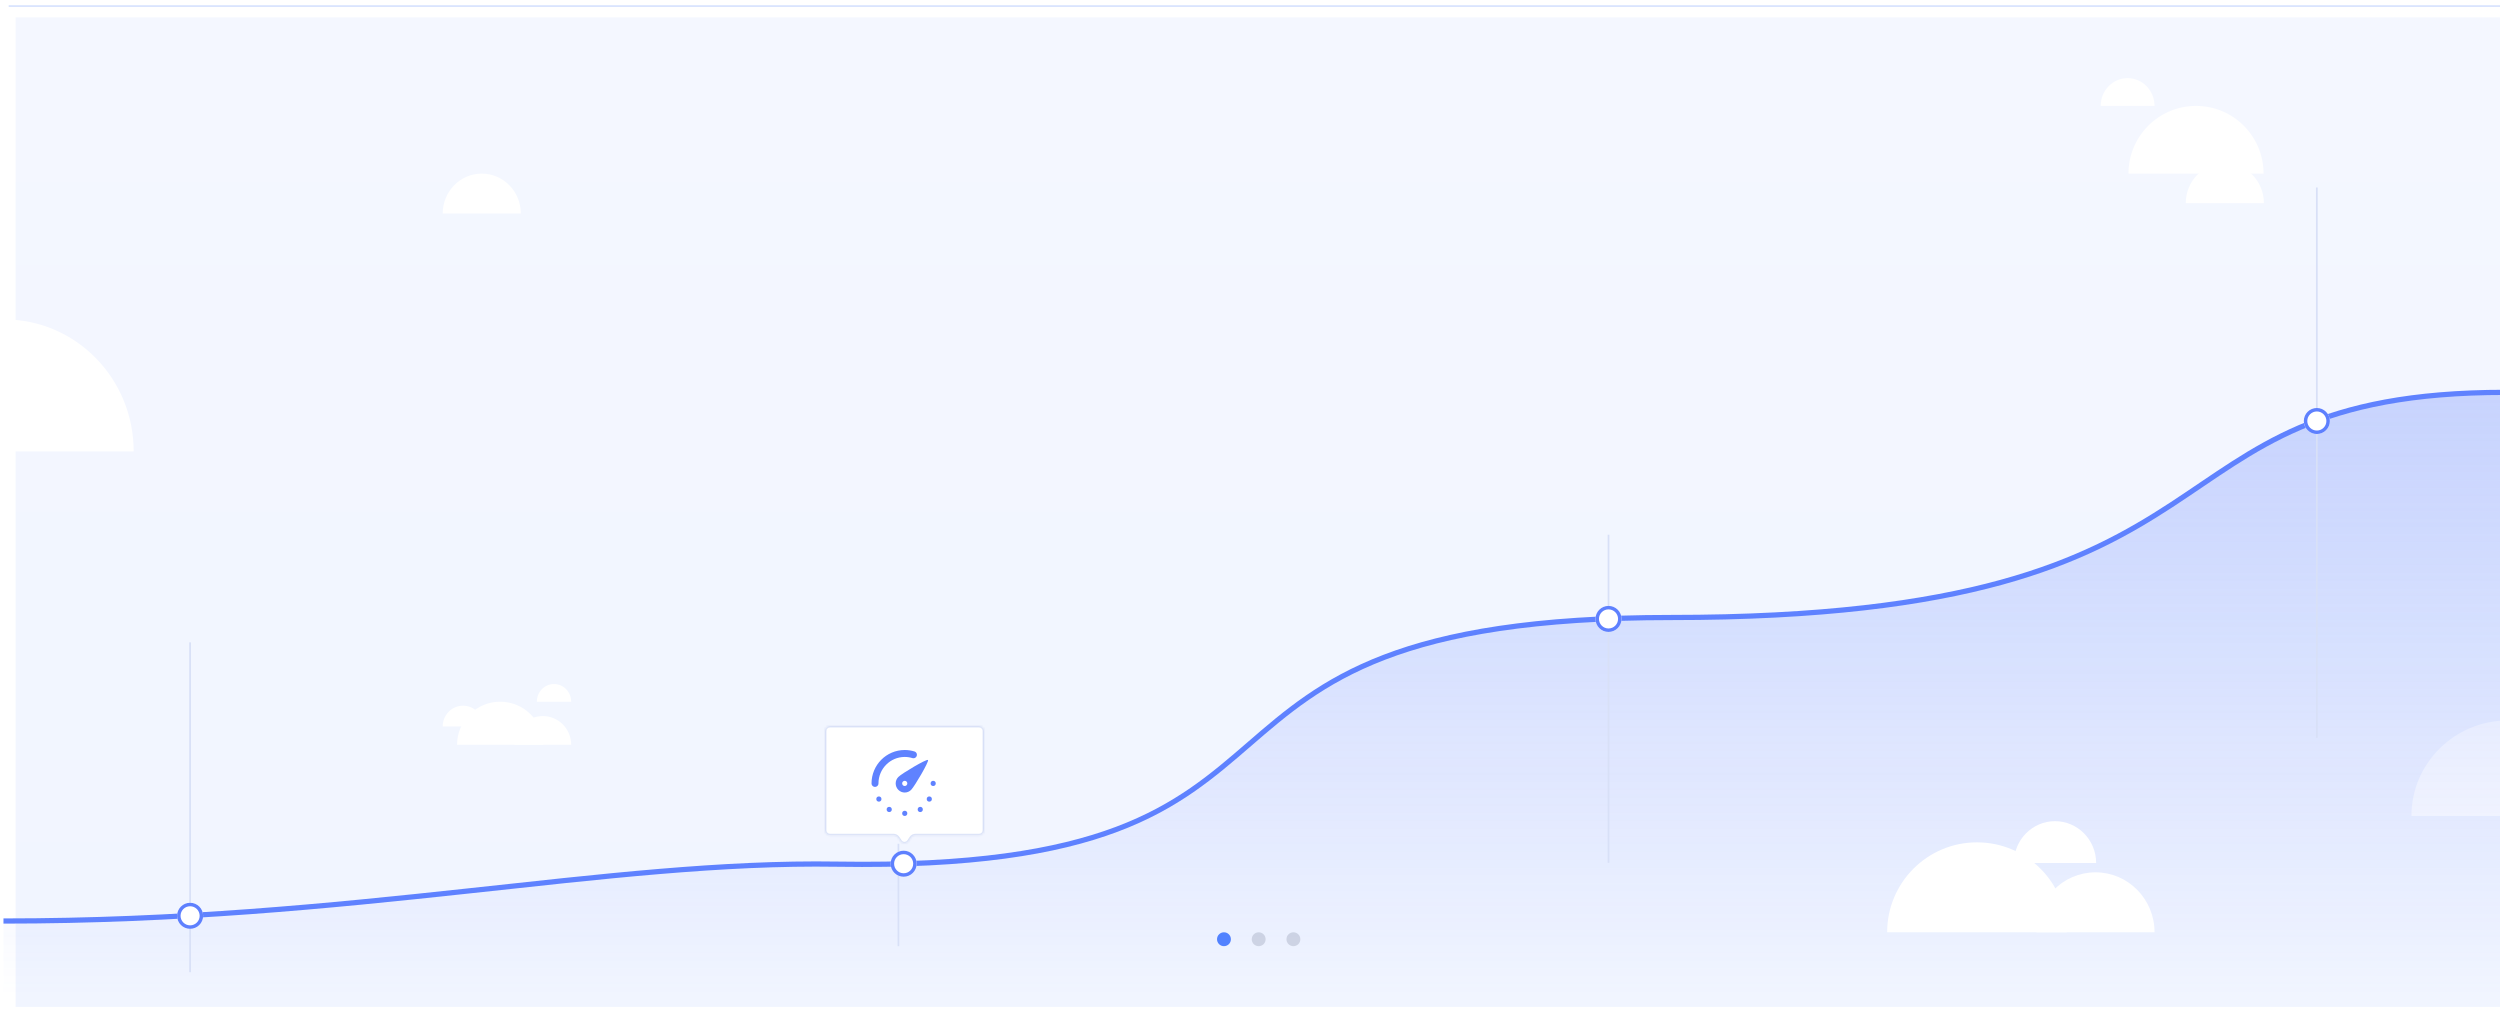<svg width="1440" height="582" viewBox="0 0 1440 582" fill="none" xmlns="http://www.w3.org/2000/svg">
<rect x="9" y="10" width="1440" height="570" fill="url(#paint0_linear_157046_2)"/>
<g filter="url(#filter0_d_157046_2)">
<path d="M1444.5 410C1413.85 410 1389 434.624 1389 465H1444.5V410Z" fill="white"/>
</g>
<circle cx="705" cy="541" r="4" fill="#5283FF"/>
<circle cx="725" cy="541" r="4" fill="#D1D6E3"/>
<circle cx="745" cy="541" r="4" fill="#D1D6E3"/>
<path d="M2 530.51C204.703 530.51 349.472 495.633 482.333 497.758C791.74 502.705 645.639 355.682 962.667 355.682C1307.86 355.682 1225.24 226 1443 226" stroke="#5F82FF" stroke-width="3"/>
<path d="M482.333 497.758C349.472 495.633 204.703 530.51 2 530.51V573H1443V226C1225.24 226 1307.86 355.682 962.667 355.682C645.639 355.682 791.74 502.705 482.333 497.758Z" fill="url(#paint1_linear_157046_2)" fill-opacity="0.4"/>
<line x1="926.5" y1="308" x2="926.5" y2="497" stroke="#D8E0F7"/>
<g filter="url(#filter1_d_157046_2)">
<circle cx="926.5" cy="356.5" r="7.5" fill="white"/>
<circle cx="926.5" cy="356.5" r="6.5" stroke="#5E80FE" stroke-width="2"/>
</g>
<line x1="1334.5" y1="108" x2="1334.5" y2="425" stroke="#D8E0F7"/>
<g filter="url(#filter2_d_157046_2)">
<circle cx="1334.5" cy="242.5" r="7.5" fill="white"/>
<circle cx="1334.5" cy="242.5" r="6.5" stroke="#5E80FE" stroke-width="2"/>
</g>
<line x1="517.5" y1="486" x2="517.5" y2="545" stroke="#D8E0F7"/>
<line x1="109.5" y1="370" x2="109.5" y2="560" stroke="#D8E0F7"/>
<g filter="url(#filter3_d_157046_2)">
<circle cx="109.5" cy="527.5" r="7.5" fill="white"/>
<circle cx="109.5" cy="527.5" r="6.5" stroke="#5E80FE" stroke-width="2"/>
</g>
<g filter="url(#filter4_d_157046_2)">
<path d="M266.72 401.48C260.247 401.48 255 406.83 255 413.429H278.441C278.441 406.83 273.194 401.48 266.72 401.48Z" fill="white"/>
</g>
<g filter="url(#filter5_d_157046_2)">
<path d="M312.683 407.455C303.672 407.455 296.366 414.862 296.366 424H329C329 414.862 321.695 407.455 312.683 407.455Z" fill="white"/>
</g>
<g filter="url(#filter6_d_157046_2)">
<path d="M288.093 399.182C274.386 399.182 263.273 410.293 263.273 424H312.913C312.913 410.293 301.801 399.182 288.093 399.182Z" fill="white"/>
</g>
<g filter="url(#filter7_d_157046_2)">
<path d="M1207.01 497.459C1188.23 497.459 1173 512.924 1173 532H1241.02C1241.02 512.924 1225.79 497.459 1207.01 497.459Z" fill="white"/>
</g>
<g filter="url(#filter8_d_157046_2)">
<path d="M1183.68 468C1170.6 468 1160 478.781 1160 492.081H1207.37C1207.37 478.781 1196.76 468 1183.68 468Z" fill="white"/>
</g>
<g filter="url(#filter9_d_157046_2)">
<path d="M1138.73 480.189C1110.16 480.189 1087 503.386 1087 532H1190.47C1190.47 503.386 1167.31 480.189 1138.73 480.189Z" fill="white"/>
</g>
<g filter="url(#filter10_d_157046_2)">
<path d="M1264.91 56C1243.42 56 1226 73.461 1226 95H1303.81C1303.81 73.461 1286.39 56 1264.91 56Z" fill="white"/>
</g>
<g filter="url(#filter11_d_157046_2)">
<path d="M1281.5 89C1269.07 89 1259 99.297 1259 112H1304C1304 99.297 1293.93 89 1281.5 89Z" fill="white"/>
</g>
<g filter="url(#filter12_d_157046_2)">
<path d="M277.5 95C265.074 95 255 105.297 255 118H300C300 105.297 289.926 95 277.5 95Z" fill="white"/>
</g>
<g filter="url(#filter13_d_157046_2)">
<path d="M77 255C77 213.026 43.645 179 2.5 179V255H77Z" fill="white"/>
</g>
<g filter="url(#filter14_d_157046_2)">
<path d="M319.112 389C313.651 389 309.224 393.559 309.224 399.182H329C329 393.559 324.573 389 319.112 389Z" fill="white"/>
</g>
<g filter="url(#filter15_d_157046_2)">
<path d="M1225.5 40C1216.94 40 1210 47.163 1210 56H1241C1241 47.163 1234.06 40 1225.5 40Z" fill="white"/>
</g>
<line x1="5" y1="3.5" x2="1445" y2="3.5" stroke="#D8E3FE"/>
<g filter="url(#filter16_d_157046_2)">
<circle cx="520.5" cy="497.5" r="7.5" fill="white"/>
<circle cx="520.5" cy="497.5" r="6.5" stroke="#5E80FE" stroke-width="2"/>
</g>
<g filter="url(#filter17_d_157046_2)">
<mask id="path-33-inside-1_157046_2" fill="white">
<path d="M567 468.26C567 469.917 565.657 471.26 564 471.26H527.33C526.334 471.26 525.403 471.754 524.845 472.579L523.485 474.59C522.295 476.35 519.705 476.35 518.515 474.59L517.155 472.579C516.597 471.754 515.666 471.26 514.67 471.26H478C476.343 471.26 475 469.917 475 468.26V411C475 409.343 476.343 408 478 408H564C565.657 408 567 409.343 567 411V468.26Z"/>
</mask>
<path d="M567 468.26C567 469.917 565.657 471.26 564 471.26H527.33C526.334 471.26 525.403 471.754 524.845 472.579L523.485 474.59C522.295 476.35 519.705 476.35 518.515 474.59L517.155 472.579C516.597 471.754 515.666 471.26 514.67 471.26H478C476.343 471.26 475 469.917 475 468.26V411C475 409.343 476.343 408 478 408H564C565.657 408 567 409.343 567 411V468.26Z" fill="white"/>
<path d="M517.155 472.579L516.327 473.139L517.155 472.579ZM523.485 474.59L524.314 475.151L523.485 474.59ZM518.515 474.59L517.686 475.151L518.515 474.59ZM524.845 472.579L524.017 472.019L524.845 472.579ZM564 471.26V470.26H527.33V471.26V472.26H564V471.26ZM524.845 472.579L524.017 472.019L522.657 474.03L523.485 474.59L524.314 475.151L525.673 473.139L524.845 472.579ZM518.515 474.59L519.343 474.03L517.983 472.019L517.155 472.579L516.327 473.139L517.686 475.151L518.515 474.59ZM514.67 471.26V470.26H478V471.26V472.26H514.67V471.26ZM475 468.26H476V411H475H474V468.26H475ZM478 408V409H564V408V407H478V408ZM567 411H566V468.26H567H568V411H567ZM564 408V409C565.105 409 566 409.895 566 411H567H568C568 408.791 566.209 407 564 407V408ZM475 411H476C476 409.895 476.895 409 478 409V408V407C475.791 407 474 408.791 474 411H475ZM478 471.26V470.26C476.895 470.26 476 469.364 476 468.26H475H474C474 470.469 475.791 472.26 478 472.26V471.26ZM517.155 472.579L517.983 472.019C517.239 470.919 515.998 470.26 514.67 470.26V471.26V472.26C515.334 472.26 515.955 472.589 516.327 473.139L517.155 472.579ZM523.485 474.59L522.657 474.03C521.864 475.203 520.136 475.203 519.343 474.03L518.515 474.59L517.686 475.151C519.273 477.496 522.727 477.496 524.314 475.151L523.485 474.59ZM527.33 471.26V470.26C526.002 470.26 524.761 470.919 524.017 472.019L524.845 472.579L525.673 473.139C526.045 472.589 526.666 472.26 527.33 472.26V471.26ZM564 471.26V472.26C566.209 472.26 568 470.469 568 468.26H567H566C566 469.364 565.105 470.26 564 470.26V471.26Z" fill="#D8E0F7" mask="url(#path-33-inside-1_157046_2)"/>
<path d="M504 441.25C504 431.723 511.668 424 521.128 424C522.871 424 524.554 424.262 526.139 424.75" stroke="#5F82FF" stroke-width="4" stroke-linecap="round" stroke-linejoin="round"/>
<path d="M517.441 437.537C519.477 435.487 533.787 427 534.532 427.75C535.275 428.502 526.849 442.912 524.813 444.962C522.778 447.012 519.477 447.012 517.441 444.962C515.406 442.912 515.406 439.587 517.441 437.537ZM521.128 439.75C520.305 439.75 519.638 440.422 519.638 441.25C519.638 442.079 520.305 442.75 521.128 442.75C521.95 442.75 522.617 442.078 522.617 441.25C522.617 440.422 521.95 439.75 521.128 439.75Z" fill="#5F82FF"/>
<ellipse cx="506.234" cy="450.25" rx="1.489" ry="1.5" fill="#5F82FF"/>
<ellipse cx="512.192" cy="456.25" rx="1.489" ry="1.5" fill="#5F82FF"/>
<ellipse cx="521.128" cy="458.5" rx="1.489" ry="1.5" fill="#5F82FF"/>
<ellipse cx="530.064" cy="456.25" rx="1.489" ry="1.5" fill="#5F82FF"/>
<ellipse cx="535.277" cy="450.25" rx="1.489" ry="1.5" fill="#5F82FF"/>
<ellipse cx="537.511" cy="441.25" rx="1.489" ry="1.5" fill="#5F82FF"/>
</g>
<defs>
<filter id="filter0_d_157046_2" x="1344" y="370" width="145.5" height="145" filterUnits="userSpaceOnUse" color-interpolation-filters="sRGB">
<feFlood flood-opacity="0" result="BackgroundImageFix"/>
<feColorMatrix in="SourceAlpha" type="matrix" values="0 0 0 0 0 0 0 0 0 0 0 0 0 0 0 0 0 0 127 0" result="hardAlpha"/>
<feOffset dy="5"/>
<feGaussianBlur stdDeviation="22.5"/>
<feColorMatrix type="matrix" values="0 0 0 0 0.594 0 0 0 0 0.684 0 0 0 0 0.889 0 0 0 0.1 0"/>
<feBlend mode="normal" in2="BackgroundImageFix" result="effect1_dropShadow_157046_2"/>
<feBlend mode="normal" in="SourceGraphic" in2="effect1_dropShadow_157046_2" result="shape"/>
</filter>
<filter id="filter1_d_157046_2" x="904" y="334" width="45" height="45" filterUnits="userSpaceOnUse" color-interpolation-filters="sRGB">
<feFlood flood-opacity="0" result="BackgroundImageFix"/>
<feColorMatrix in="SourceAlpha" type="matrix" values="0 0 0 0 0 0 0 0 0 0 0 0 0 0 0 0 0 0 127 0" result="hardAlpha"/>
<feOffset/>
<feGaussianBlur stdDeviation="7.5"/>
<feColorMatrix type="matrix" values="0 0 0 0 0.323 0 0 0 0 0.513 0 0 0 0 1 0 0 0 0.25 0"/>
<feBlend mode="normal" in2="BackgroundImageFix" result="effect1_dropShadow_157046_2"/>
<feBlend mode="normal" in="SourceGraphic" in2="effect1_dropShadow_157046_2" result="shape"/>
</filter>
<filter id="filter2_d_157046_2" x="1312" y="220" width="45" height="45" filterUnits="userSpaceOnUse" color-interpolation-filters="sRGB">
<feFlood flood-opacity="0" result="BackgroundImageFix"/>
<feColorMatrix in="SourceAlpha" type="matrix" values="0 0 0 0 0 0 0 0 0 0 0 0 0 0 0 0 0 0 127 0" result="hardAlpha"/>
<feOffset/>
<feGaussianBlur stdDeviation="7.5"/>
<feColorMatrix type="matrix" values="0 0 0 0 0.323 0 0 0 0 0.513 0 0 0 0 1 0 0 0 0.25 0"/>
<feBlend mode="normal" in2="BackgroundImageFix" result="effect1_dropShadow_157046_2"/>
<feBlend mode="normal" in="SourceGraphic" in2="effect1_dropShadow_157046_2" result="shape"/>
</filter>
<filter id="filter3_d_157046_2" x="87" y="505" width="45" height="45" filterUnits="userSpaceOnUse" color-interpolation-filters="sRGB">
<feFlood flood-opacity="0" result="BackgroundImageFix"/>
<feColorMatrix in="SourceAlpha" type="matrix" values="0 0 0 0 0 0 0 0 0 0 0 0 0 0 0 0 0 0 127 0" result="hardAlpha"/>
<feOffset/>
<feGaussianBlur stdDeviation="7.5"/>
<feColorMatrix type="matrix" values="0 0 0 0 0.323 0 0 0 0 0.513 0 0 0 0 1 0 0 0 0.25 0"/>
<feBlend mode="normal" in2="BackgroundImageFix" result="effect1_dropShadow_157046_2"/>
<feBlend mode="normal" in="SourceGraphic" in2="effect1_dropShadow_157046_2" result="shape"/>
</filter>
<filter id="filter4_d_157046_2" x="210" y="361.48" width="113.441" height="101.949" filterUnits="userSpaceOnUse" color-interpolation-filters="sRGB">
<feFlood flood-opacity="0" result="BackgroundImageFix"/>
<feColorMatrix in="SourceAlpha" type="matrix" values="0 0 0 0 0 0 0 0 0 0 0 0 0 0 0 0 0 0 127 0" result="hardAlpha"/>
<feOffset dy="5"/>
<feGaussianBlur stdDeviation="22.5"/>
<feColorMatrix type="matrix" values="0 0 0 0 0.594 0 0 0 0 0.684 0 0 0 0 0.889 0 0 0 0.1 0"/>
<feBlend mode="normal" in2="BackgroundImageFix" result="effect1_dropShadow_157046_2"/>
<feBlend mode="normal" in="SourceGraphic" in2="effect1_dropShadow_157046_2" result="shape"/>
</filter>
<filter id="filter5_d_157046_2" x="251.366" y="367.455" width="122.634" height="106.545" filterUnits="userSpaceOnUse" color-interpolation-filters="sRGB">
<feFlood flood-opacity="0" result="BackgroundImageFix"/>
<feColorMatrix in="SourceAlpha" type="matrix" values="0 0 0 0 0 0 0 0 0 0 0 0 0 0 0 0 0 0 127 0" result="hardAlpha"/>
<feOffset dy="5"/>
<feGaussianBlur stdDeviation="22.5"/>
<feColorMatrix type="matrix" values="0 0 0 0 0.594 0 0 0 0 0.684 0 0 0 0 0.889 0 0 0 0.1 0"/>
<feBlend mode="normal" in2="BackgroundImageFix" result="effect1_dropShadow_157046_2"/>
<feBlend mode="normal" in="SourceGraphic" in2="effect1_dropShadow_157046_2" result="shape"/>
</filter>
<filter id="filter6_d_157046_2" x="218.273" y="359.182" width="139.64" height="114.818" filterUnits="userSpaceOnUse" color-interpolation-filters="sRGB">
<feFlood flood-opacity="0" result="BackgroundImageFix"/>
<feColorMatrix in="SourceAlpha" type="matrix" values="0 0 0 0 0 0 0 0 0 0 0 0 0 0 0 0 0 0 127 0" result="hardAlpha"/>
<feOffset dy="5"/>
<feGaussianBlur stdDeviation="22.5"/>
<feColorMatrix type="matrix" values="0 0 0 0 0.594 0 0 0 0 0.684 0 0 0 0 0.889 0 0 0 0.1 0"/>
<feBlend mode="normal" in2="BackgroundImageFix" result="effect1_dropShadow_157046_2"/>
<feBlend mode="normal" in="SourceGraphic" in2="effect1_dropShadow_157046_2" result="shape"/>
</filter>
<filter id="filter7_d_157046_2" x="1128" y="457.459" width="158.021" height="124.541" filterUnits="userSpaceOnUse" color-interpolation-filters="sRGB">
<feFlood flood-opacity="0" result="BackgroundImageFix"/>
<feColorMatrix in="SourceAlpha" type="matrix" values="0 0 0 0 0 0 0 0 0 0 0 0 0 0 0 0 0 0 127 0" result="hardAlpha"/>
<feOffset dy="5"/>
<feGaussianBlur stdDeviation="22.5"/>
<feColorMatrix type="matrix" values="0 0 0 0 0.594 0 0 0 0 0.684 0 0 0 0 0.889 0 0 0 0.1 0"/>
<feBlend mode="normal" in2="BackgroundImageFix" result="effect1_dropShadow_157046_2"/>
<feBlend mode="normal" in="SourceGraphic" in2="effect1_dropShadow_157046_2" result="shape"/>
</filter>
<filter id="filter8_d_157046_2" x="1115" y="428" width="137.367" height="114.081" filterUnits="userSpaceOnUse" color-interpolation-filters="sRGB">
<feFlood flood-opacity="0" result="BackgroundImageFix"/>
<feColorMatrix in="SourceAlpha" type="matrix" values="0 0 0 0 0 0 0 0 0 0 0 0 0 0 0 0 0 0 127 0" result="hardAlpha"/>
<feOffset dy="5"/>
<feGaussianBlur stdDeviation="22.5"/>
<feColorMatrix type="matrix" values="0 0 0 0 0.594 0 0 0 0 0.684 0 0 0 0 0.889 0 0 0 0.1 0"/>
<feBlend mode="normal" in2="BackgroundImageFix" result="effect1_dropShadow_157046_2"/>
<feBlend mode="normal" in="SourceGraphic" in2="effect1_dropShadow_157046_2" result="shape"/>
</filter>
<filter id="filter9_d_157046_2" x="1042" y="440.189" width="193.469" height="141.811" filterUnits="userSpaceOnUse" color-interpolation-filters="sRGB">
<feFlood flood-opacity="0" result="BackgroundImageFix"/>
<feColorMatrix in="SourceAlpha" type="matrix" values="0 0 0 0 0 0 0 0 0 0 0 0 0 0 0 0 0 0 127 0" result="hardAlpha"/>
<feOffset dy="5"/>
<feGaussianBlur stdDeviation="22.5"/>
<feColorMatrix type="matrix" values="0 0 0 0 0.594 0 0 0 0 0.684 0 0 0 0 0.889 0 0 0 0.1 0"/>
<feBlend mode="normal" in2="BackgroundImageFix" result="effect1_dropShadow_157046_2"/>
<feBlend mode="normal" in="SourceGraphic" in2="effect1_dropShadow_157046_2" result="shape"/>
</filter>
<filter id="filter10_d_157046_2" x="1181" y="16" width="167.814" height="129" filterUnits="userSpaceOnUse" color-interpolation-filters="sRGB">
<feFlood flood-opacity="0" result="BackgroundImageFix"/>
<feColorMatrix in="SourceAlpha" type="matrix" values="0 0 0 0 0 0 0 0 0 0 0 0 0 0 0 0 0 0 127 0" result="hardAlpha"/>
<feOffset dy="5"/>
<feGaussianBlur stdDeviation="22.5"/>
<feColorMatrix type="matrix" values="0 0 0 0 0.594 0 0 0 0 0.684 0 0 0 0 0.889 0 0 0 0.1 0"/>
<feBlend mode="normal" in2="BackgroundImageFix" result="effect1_dropShadow_157046_2"/>
<feBlend mode="normal" in="SourceGraphic" in2="effect1_dropShadow_157046_2" result="shape"/>
</filter>
<filter id="filter11_d_157046_2" x="1214" y="49" width="135" height="113" filterUnits="userSpaceOnUse" color-interpolation-filters="sRGB">
<feFlood flood-opacity="0" result="BackgroundImageFix"/>
<feColorMatrix in="SourceAlpha" type="matrix" values="0 0 0 0 0 0 0 0 0 0 0 0 0 0 0 0 0 0 127 0" result="hardAlpha"/>
<feOffset dy="5"/>
<feGaussianBlur stdDeviation="22.5"/>
<feColorMatrix type="matrix" values="0 0 0 0 0.594 0 0 0 0 0.684 0 0 0 0 0.889 0 0 0 0.1 0"/>
<feBlend mode="normal" in2="BackgroundImageFix" result="effect1_dropShadow_157046_2"/>
<feBlend mode="normal" in="SourceGraphic" in2="effect1_dropShadow_157046_2" result="shape"/>
</filter>
<filter id="filter12_d_157046_2" x="210" y="55" width="135" height="113" filterUnits="userSpaceOnUse" color-interpolation-filters="sRGB">
<feFlood flood-opacity="0" result="BackgroundImageFix"/>
<feColorMatrix in="SourceAlpha" type="matrix" values="0 0 0 0 0 0 0 0 0 0 0 0 0 0 0 0 0 0 127 0" result="hardAlpha"/>
<feOffset dy="5"/>
<feGaussianBlur stdDeviation="22.5"/>
<feColorMatrix type="matrix" values="0 0 0 0 0.594 0 0 0 0 0.684 0 0 0 0 0.889 0 0 0 0.1 0"/>
<feBlend mode="normal" in2="BackgroundImageFix" result="effect1_dropShadow_157046_2"/>
<feBlend mode="normal" in="SourceGraphic" in2="effect1_dropShadow_157046_2" result="shape"/>
</filter>
<filter id="filter13_d_157046_2" x="-42.5" y="139" width="164.5" height="166" filterUnits="userSpaceOnUse" color-interpolation-filters="sRGB">
<feFlood flood-opacity="0" result="BackgroundImageFix"/>
<feColorMatrix in="SourceAlpha" type="matrix" values="0 0 0 0 0 0 0 0 0 0 0 0 0 0 0 0 0 0 127 0" result="hardAlpha"/>
<feOffset dy="5"/>
<feGaussianBlur stdDeviation="22.5"/>
<feColorMatrix type="matrix" values="0 0 0 0 0.594 0 0 0 0 0.684 0 0 0 0 0.889 0 0 0 0.1 0"/>
<feBlend mode="normal" in2="BackgroundImageFix" result="effect1_dropShadow_157046_2"/>
<feBlend mode="normal" in="SourceGraphic" in2="effect1_dropShadow_157046_2" result="shape"/>
</filter>
<filter id="filter14_d_157046_2" x="264.224" y="349" width="109.776" height="100.182" filterUnits="userSpaceOnUse" color-interpolation-filters="sRGB">
<feFlood flood-opacity="0" result="BackgroundImageFix"/>
<feColorMatrix in="SourceAlpha" type="matrix" values="0 0 0 0 0 0 0 0 0 0 0 0 0 0 0 0 0 0 127 0" result="hardAlpha"/>
<feOffset dy="5"/>
<feGaussianBlur stdDeviation="22.5"/>
<feColorMatrix type="matrix" values="0 0 0 0 0.594 0 0 0 0 0.684 0 0 0 0 0.889 0 0 0 0.1 0"/>
<feBlend mode="normal" in2="BackgroundImageFix" result="effect1_dropShadow_157046_2"/>
<feBlend mode="normal" in="SourceGraphic" in2="effect1_dropShadow_157046_2" result="shape"/>
</filter>
<filter id="filter15_d_157046_2" x="1165" y="0" width="121" height="106" filterUnits="userSpaceOnUse" color-interpolation-filters="sRGB">
<feFlood flood-opacity="0" result="BackgroundImageFix"/>
<feColorMatrix in="SourceAlpha" type="matrix" values="0 0 0 0 0 0 0 0 0 0 0 0 0 0 0 0 0 0 127 0" result="hardAlpha"/>
<feOffset dy="5"/>
<feGaussianBlur stdDeviation="22.5"/>
<feColorMatrix type="matrix" values="0 0 0 0 0.594 0 0 0 0 0.684 0 0 0 0 0.889 0 0 0 0.1 0"/>
<feBlend mode="normal" in2="BackgroundImageFix" result="effect1_dropShadow_157046_2"/>
<feBlend mode="normal" in="SourceGraphic" in2="effect1_dropShadow_157046_2" result="shape"/>
</filter>
<filter id="filter16_d_157046_2" x="498" y="475" width="45" height="45" filterUnits="userSpaceOnUse" color-interpolation-filters="sRGB">
<feFlood flood-opacity="0" result="BackgroundImageFix"/>
<feColorMatrix in="SourceAlpha" type="matrix" values="0 0 0 0 0 0 0 0 0 0 0 0 0 0 0 0 0 0 127 0" result="hardAlpha"/>
<feOffset/>
<feGaussianBlur stdDeviation="7.5"/>
<feColorMatrix type="matrix" values="0 0 0 0 0.323 0 0 0 0 0.513 0 0 0 0 1 0 0 0 0.25 0"/>
<feBlend mode="normal" in2="BackgroundImageFix" result="effect1_dropShadow_157046_2"/>
<feBlend mode="normal" in="SourceGraphic" in2="effect1_dropShadow_157046_2" result="shape"/>
</filter>
<filter id="filter17_d_157046_2" x="445" y="388" width="152" height="127.91" filterUnits="userSpaceOnUse" color-interpolation-filters="sRGB">
<feFlood flood-opacity="0" result="BackgroundImageFix"/>
<feColorMatrix in="SourceAlpha" type="matrix" values="0 0 0 0 0 0 0 0 0 0 0 0 0 0 0 0 0 0 127 0" result="hardAlpha"/>
<feOffset dy="10"/>
<feGaussianBlur stdDeviation="15"/>
<feColorMatrix type="matrix" values="0 0 0 0 0.894 0 0 0 0 0.918 0 0 0 0 0.985 0 0 0 1 0"/>
<feBlend mode="normal" in2="BackgroundImageFix" result="effect1_dropShadow_157046_2"/>
<feBlend mode="normal" in="SourceGraphic" in2="effect1_dropShadow_157046_2" result="shape"/>
</filter>
<linearGradient id="paint0_linear_157046_2" x1="729" y1="10" x2="729" y2="580" gradientUnits="userSpaceOnUse">
<stop stop-color="#F4F7FF"/>
<stop offset="1" stop-color="#F1F5FF"/>
</linearGradient>
<linearGradient id="paint1_linear_157046_2" x1="280.466" y1="573.443" x2="280.466" y2="118.005" gradientUnits="userSpaceOnUse">
<stop stop-color="#4B71FF" stop-opacity="0"/>
<stop offset="1" stop-color="#6B89F8"/>
</linearGradient>
</defs>
</svg>
